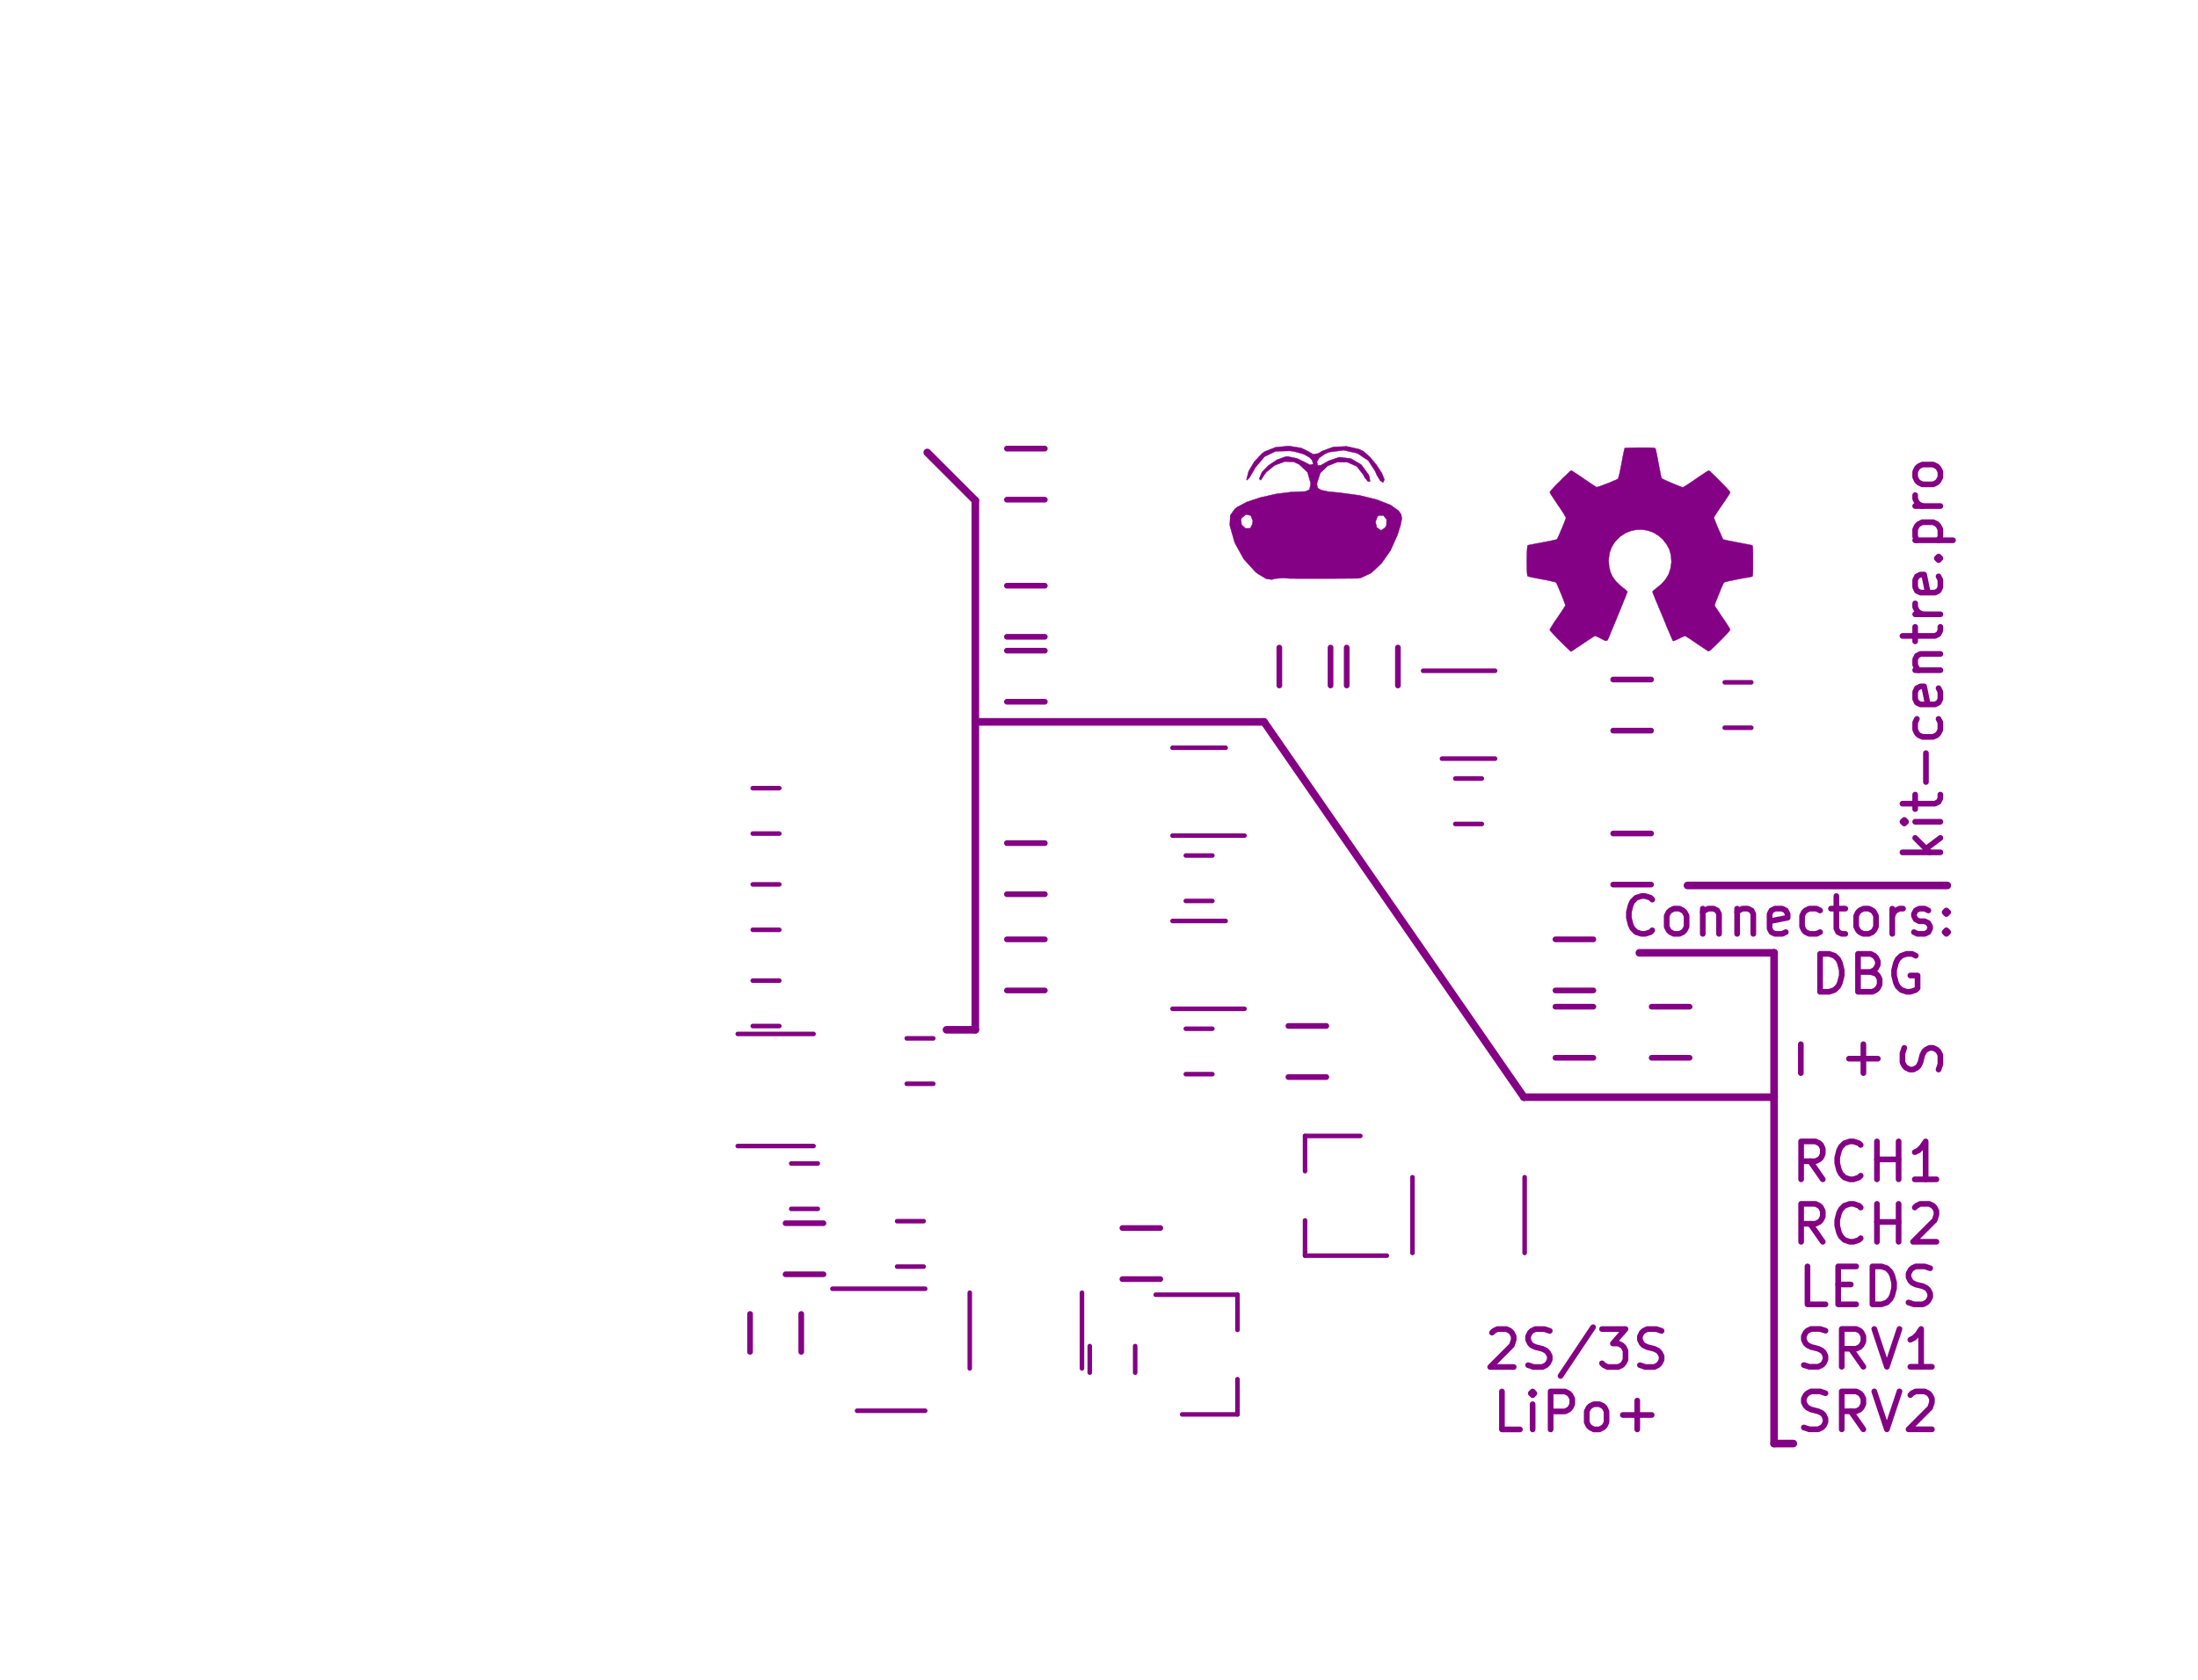 <?xml version="1.0" standalone="no"?>
 <!DOCTYPE svg PUBLIC "-//W3C//DTD SVG 1.1//EN" 
 "http://www.w3.org/Graphics/SVG/1.1/DTD/svg11.dtd"> 
<svg xmlns="http://www.w3.org/2000/svg" version="1.1" 
    width="5.801cm" height="4.435cm" viewBox="0 0 22840 17460 ">
<title>SVG Picture created as fly_led-B.SilkS.svg date 2017/03/24 21:05:44 </title>
  <desc>Picture generated by PCBNEW </desc>
<g style="fill:#000000; fill-opacity:1;stroke:#000000; stroke-opacity:1;
stroke-linecap:round; stroke-linejoin:round; "
 transform="translate(0 0) scale(1 1)">
</g>
<g style="fill:#840084; fill-opacity:0.0; 
stroke:#840084; stroke-width:-0; stroke-opacity:1; 
stroke-linecap:round; stroke-linejoin:round;">
</g>
<g style="fill:#840084; fill-opacity:0.0; 
stroke:#840084; stroke-width:78.74; stroke-opacity:1; 
stroke-linecap:round; stroke-linejoin:round;">
<path d="M20235 9201
L17535 9201
" />
<path d="M18435 15001
L18635 15001
" />
<path d="M18435 11401
L18435 15001
" />
<path d="M18435 9901
L17035 9901
" />
<path d="M18435 11401
L18435 9901
" />
<path d="M15835 11401
L18435 11401
" />
<path d="M13135 7501
L15835 11401
" />
<path d="M10135 7501
L13135 7501
" />
<path d="M10135 10701
L9835 10701
" />
<path d="M10135 5201
L10135 10701
" />
<path d="M9635 4701
L10135 5201
" />
</g>
<g style="fill:#840084; fill-opacity:0.0; 
stroke:#840084; stroke-width:59.055; stroke-opacity:1; 
stroke-linecap:round; stroke-linejoin:round;">
<path d="M20163 8857
L19769 8857
" />
<path d="M20013 8820
L20163 8707
" />
<path d="M19901 8707
L20051 8857
" />
<path d="M20163 8539
L19901 8539
" />
<path d="M19769 8539
L19788 8557
L19807 8539
L19788 8520
L19769 8539
L19807 8539
" />
<path d="M19901 8407
L19901 8257
" />
<path d="M19769 8351
L20107 8351
L20144 8332
L20163 8295
L20163 8257
" />
<path d="M20013 8126
L20013 7826
" />
<path d="M20144 7470
L20163 7507
L20163 7582
L20144 7620
L20126 7639
L20088 7657
L19976 7657
L19938 7639
L19919 7620
L19901 7582
L19901 7507
L19919 7470
" />
<path d="M20144 7151
L20163 7189
L20163 7264
L20144 7301
L20107 7320
L19957 7320
L19919 7301
L19901 7264
L19901 7189
L19919 7151
L19957 7132
L19994 7132
L20032 7320
" />
<path d="M19901 6964
L20163 6964
" />
<path d="M19938 6964
L19919 6945
L19901 6908
L19901 6851
L19919 6814
L19957 6795
L20163 6795
" />
<path d="M19901 6664
L19901 6514
" />
<path d="M19769 6608
L20107 6608
L20144 6589
L20163 6551
L20163 6514
" />
<path d="M20163 6383
L19901 6383
" />
<path d="M19976 6383
L19938 6364
L19919 6345
L19901 6308
L19901 6270
" />
<path d="M20144 5989
L20163 6026
L20163 6101
L20144 6139
L20107 6158
L19957 6158
L19919 6139
L19901 6101
L19901 6026
L19919 5989
L19957 5970
L19994 5970
L20032 6158
" />
<path d="M20126 5801
L20144 5783
L20163 5801
L20144 5820
L20126 5801
L20163 5801
" />
<path d="M19901 5614
L20294 5614
" />
<path d="M19919 5614
L19901 5576
L19901 5501
L19919 5464
L19938 5445
L19976 5426
L20088 5426
L20126 5445
L20144 5464
L20163 5501
L20163 5576
L20144 5614
" />
<path d="M20163 5258
L19901 5258
" />
<path d="M19976 5258
L19938 5239
L19919 5220
L19901 5183
L19901 5145
" />
<path d="M20163 4958
L20144 4995
L20126 5014
L20088 5033
L19976 5033
L19938 5014
L19919 4995
L19901 4958
L19901 4902
L19919 4864
L19938 4845
L19976 4827
L20088 4827
L20126 4845
L20144 4864
L20163 4902
L20163 4958
" />
<path d="M17169 9667
L17151 9686
L17095 9704
L17057 9704
L17001 9686
L16963 9648
L16945 9611
L16926 9536
L16926 9479
L16945 9404
L16963 9367
L17001 9329
L17057 9311
L17095 9311
L17151 9329
L17169 9348
" />
<path d="M17394 9704
L17357 9686
L17338 9667
L17319 9629
L17319 9517
L17338 9479
L17357 9461
L17394 9442
L17451 9442
L17488 9461
L17507 9479
L17526 9517
L17526 9629
L17507 9667
L17488 9686
L17451 9704
L17394 9704
" />
<path d="M17694 9442
L17694 9704
" />
<path d="M17694 9479
L17713 9461
L17751 9442
L17807 9442
L17844 9461
L17863 9498
L17863 9704
" />
<path d="M18051 9442
L18051 9704
" />
<path d="M18051 9479
L18069 9461
L18107 9442
L18163 9442
L18201 9461
L18219 9498
L18219 9704
" />
<path d="M18557 9686
L18519 9704
L18444 9704
L18407 9686
L18388 9648
L18388 9498
L18407 9461
L18444 9442
L18519 9442
L18557 9461
L18576 9498
L18576 9536
L18388 9573
" />
<path d="M18913 9686
L18876 9704
L18801 9704
L18763 9686
L18744 9667
L18726 9629
L18726 9517
L18744 9479
L18763 9461
L18801 9442
L18876 9442
L18913 9461
" />
<path d="M19026 9442
L19175 9442
" />
<path d="M19082 9311
L19082 9648
L19101 9686
L19138 9704
L19175 9704
" />
<path d="M19363 9704
L19325 9686
L19307 9667
L19288 9629
L19288 9517
L19307 9479
L19325 9461
L19363 9442
L19419 9442
L19457 9461
L19475 9479
L19494 9517
L19494 9629
L19475 9667
L19457 9686
L19419 9704
L19363 9704
" />
<path d="M19663 9704
L19663 9442
" />
<path d="M19663 9517
L19682 9479
L19700 9461
L19738 9442
L19775 9442
" />
<path d="M19888 9686
L19925 9704
L20000 9704
L20038 9686
L20057 9648
L20057 9629
L20038 9592
L20000 9573
L19944 9573
L19907 9554
L19888 9517
L19888 9498
L19907 9461
L19944 9442
L20000 9442
L20038 9461
" />
<path d="M20225 9667
L20244 9686
L20225 9704
L20207 9686
L20225 9667
L20225 9704
" />
<path d="M20225 9461
L20244 9479
L20225 9498
L20207 9479
L20225 9461
L20225 9498
" />
<path d="M18713 11151
L18713 10851
" />
<path d="M19363 11151
L19363 10851
" />
<path d="M19513 11001
L19213 11001
" />
<path d="M20144 11114
L20163 11058
L20163 10964
L20144 10926
L20125 10908
L20088 10889
L20050 10889
L20013 10908
L19994 10926
L19975 10964
L19956 11039
L19938 11076
L19919 11095
L19881 11114
L19844 11114
L19806 11095
L19788 11076
L19769 11039
L19769 10945
L19788 10889
" />
<path d="M18913 10306
L18913 9912
L19007 9912
L19063 9931
L19101 9968
L19119 10006
L19138 10081
L19138 10137
L19119 10212
L19101 10250
L19063 10287
L19007 10306
L18913 10306
" />
<path d="M19438 10100
L19494 10118
L19513 10137
L19532 10175
L19532 10231
L19513 10268
L19494 10287
L19457 10306
L19307 10306
L19307 9912
L19438 9912
L19476 9931
L19494 9950
L19513 9987
L19513 10025
L19494 10062
L19476 10081
L19438 10100
L19307 10100
" />
<path d="M19907 9931
L19869 9912
L19813 9912
L19757 9931
L19719 9968
L19701 10006
L19682 10081
L19682 10137
L19701 10212
L19719 10250
L19757 10287
L19813 10306
L19851 10306
L19907 10287
L19926 10268
L19926 10137
L19851 10137
" />
<path d="M18941 12255
L18810 12067
" />
<path d="M18716 12255
L18716 11861
L18866 11861
L18904 11880
L18923 11898
L18941 11936
L18941 11992
L18923 12030
L18904 12048
L18866 12067
L18716 12067
" />
<path d="M19335 12217
L19316 12236
L19260 12255
L19222 12255
L19166 12236
L19129 12198
L19110 12161
L19091 12086
L19091 12030
L19110 11955
L19129 11917
L19166 11880
L19222 11861
L19260 11861
L19316 11880
L19335 11898
" />
<path d="M19504 12255
L19504 11861
" />
<path d="M19504 12048
L19729 12048
" />
<path d="M19729 12255
L19729 11861
" />
<path d="M20122 12255
L19897 12255
" />
<path d="M20010 12255
L20010 11861
L19972 11917
L19935 11955
L19897 11973
" />
<path d="M18941 12904
L18810 12717
" />
<path d="M18716 12904
L18716 12510
L18866 12510
L18904 12529
L18923 12548
L18941 12585
L18941 12642
L18923 12679
L18904 12698
L18866 12717
L18716 12717
" />
<path d="M19335 12867
L19316 12885
L19260 12904
L19222 12904
L19166 12885
L19129 12848
L19110 12810
L19091 12735
L19091 12679
L19110 12604
L19129 12567
L19166 12529
L19222 12510
L19260 12510
L19316 12529
L19335 12548
" />
<path d="M19504 12904
L19504 12510
" />
<path d="M19504 12698
L19729 12698
" />
<path d="M19729 12904
L19729 12510
" />
<path d="M19897 12548
L19916 12529
L19954 12510
L20047 12510
L20085 12529
L20104 12548
L20122 12585
L20122 12623
L20104 12679
L19879 12904
L20122 12904
" />
<path d="M18969 13554
L18782 13554
L18782 13160
" />
<path d="M19101 13348
L19232 13348
" />
<path d="M19288 13554
L19101 13554
L19101 13160
L19288 13160
" />
<path d="M19457 13554
L19457 13160
L19551 13160
L19607 13179
L19644 13216
L19663 13254
L19682 13329
L19682 13385
L19663 13460
L19644 13498
L19607 13535
L19551 13554
L19457 13554
" />
<path d="M19832 13535
L19888 13554
L19982 13554
L20019 13535
L20038 13516
L20057 13479
L20057 13441
L20038 13404
L20019 13385
L19982 13366
L19907 13348
L19869 13329
L19851 13310
L19832 13273
L19832 13235
L19851 13198
L19869 13179
L19907 13160
L20000 13160
L20057 13179
" />
<path d="M18744 14185
L18801 14203
L18894 14203
L18932 14185
L18951 14166
L18969 14128
L18969 14091
L18951 14053
L18932 14035
L18894 14016
L18819 13997
L18782 13978
L18763 13960
L18744 13922
L18744 13885
L18763 13847
L18782 13828
L18819 13810
L18913 13810
L18969 13828
" />
<path d="M19363 14203
L19232 14016
" />
<path d="M19138 14203
L19138 13810
L19288 13810
L19326 13828
L19344 13847
L19363 13885
L19363 13941
L19344 13978
L19326 13997
L19288 14016
L19138 14016
" />
<path d="M19476 13810
L19607 14203
L19738 13810
" />
<path d="M20075 14203
L19851 14203
" />
<path d="M19963 14203
L19963 13810
L19926 13866
L19888 13903
L19851 13922
" />
<path d="M18744 14834
L18801 14853
L18894 14853
L18932 14834
L18951 14816
L18969 14778
L18969 14741
L18951 14703
L18932 14684
L18894 14666
L18819 14647
L18782 14628
L18763 14609
L18744 14572
L18744 14534
L18763 14497
L18782 14478
L18819 14459
L18913 14459
L18969 14478
" />
<path d="M19363 14853
L19232 14666
" />
<path d="M19138 14853
L19138 14459
L19288 14459
L19326 14478
L19344 14497
L19363 14534
L19363 14591
L19344 14628
L19326 14647
L19288 14666
L19138 14666
" />
<path d="M19476 14459
L19607 14853
L19738 14459
" />
<path d="M19851 14497
L19869 14478
L19907 14459
L20000 14459
L20038 14478
L20057 14497
L20075 14534
L20075 14572
L20057 14628
L19832 14853
L20075 14853
" />
<path d="M15504 13848
L15523 13830
L15560 13811
L15654 13811
L15691 13830
L15710 13848
L15729 13886
L15729 13923
L15710 13980
L15485 14205
L15729 14205
" />
<path d="M15879 14186
L15935 14205
L16029 14205
L16066 14186
L16085 14167
L16104 14130
L16104 14092
L16085 14055
L16066 14036
L16029 14017
L15954 13998
L15916 13980
L15898 13961
L15879 13923
L15879 13886
L15898 13848
L15916 13830
L15954 13811
L16047 13811
L16104 13830
" />
<path d="M16554 13792
L16216 14298
" />
<path d="M16647 13811
L16891 13811
L16760 13961
L16816 13961
L16854 13980
L16872 13998
L16891 14036
L16891 14130
L16872 14167
L16854 14186
L16816 14205
L16704 14205
L16666 14186
L16647 14167
" />
<path d="M17041 14186
L17097 14205
L17191 14205
L17229 14186
L17247 14167
L17266 14130
L17266 14092
L17247 14055
L17229 14036
L17191 14017
L17116 13998
L17079 13980
L17060 13961
L17041 13923
L17041 13886
L17060 13848
L17079 13830
L17116 13811
L17210 13811
L17266 13830
" />
<path d="M15794 14854
L15607 14854
L15607 14460
" />
<path d="M15926 14854
L15926 14592
" />
<path d="M15926 14460
L15907 14479
L15926 14498
L15944 14479
L15926 14460
L15926 14498
" />
<path d="M16113 14854
L16113 14460
L16263 14460
L16301 14479
L16319 14498
L16338 14535
L16338 14592
L16319 14629
L16301 14648
L16263 14667
L16113 14667
" />
<path d="M16563 14854
L16526 14835
L16507 14817
L16488 14779
L16488 14667
L16507 14629
L16526 14610
L16563 14592
L16619 14592
L16657 14610
L16676 14629
L16694 14667
L16694 14779
L16676 14817
L16657 14835
L16619 14854
L16563 14854
" />
<path d="M16863 14704
L17163 14704
" />
<path d="M17013 14854
L17013 14554
" />
</g>
<g style="fill:#840084; fill-opacity:0.0; 
stroke:#840084; stroke-width:47.244; stroke-opacity:1; 
stroke-linecap:round; stroke-linejoin:round;">
<path d="M11796 13988
L11796 14264
" />
<path d="M11324 14264
L11324 13988
" />
<path d="M12598 11162
L12322 11162
" />
<path d="M12322 10690
L12598 10690
" />
<path d="M9598 13162
L9322 13162
" />
<path d="M9322 12690
L9598 12690
" />
<path d="M15122 8090
L15398 8090
" />
<path d="M15398 8562
L15122 8562
" />
<path d="M7822 9190
L8098 9190
" />
<path d="M8098 9662
L7822 9662
" />
<path d="M7822 10190
L8098 10190
" />
<path d="M8098 10662
L7822 10662
" />
<path d="M7822 8190
L8098 8190
" />
<path d="M8098 8662
L7822 8662
" />
<path d="M8498 12562
L8222 12562
" />
<path d="M8222 12090
L8498 12090
" />
<path d="M9422 10790
L9698 10790
" />
<path d="M9698 11262
L9422 11262
" />
<path d="M18198 7562
L17922 7562
" />
<path d="M17922 7090
L18198 7090
" />
<path d="M8906 14660
L9614 14660
" />
<path d="M9614 13392
L8650 13392
" />
<path d="M12859 14698
L12859 14332
" />
<path d="M12859 13454
L12859 13820
" />
<path d="M12859 13454
L12009 13454
" />
<path d="M12859 14698
L12284 14698
" />
</g>
<g style="fill:#840084; fill-opacity:0.0; 
stroke:#840084; stroke-width:59.055; stroke-opacity:1; 
stroke-linecap:round; stroke-linejoin:round;">
<path d="M10463 4661
L10857 4661
" />
<path d="M10857 5192
L10463 5192
" />
<path d="M10857 6617
L10463 6617
" />
<path d="M10463 6086
L10857 6086
" />
<path d="M13994 7123
L13994 6729
" />
<path d="M14526 6729
L14526 7123
" />
<path d="M10857 7292
L10463 7292
" />
<path d="M10463 6761
L10857 6761
" />
<path d="M13294 7123
L13294 6729
" />
<path d="M13826 6729
L13826 7123
" />
<path d="M11663 12761
L12057 12761
" />
<path d="M12057 13292
L11663 13292
" />
<path d="M10463 8761
L10857 8761
" />
<path d="M10857 9292
L10463 9292
" />
<path d="M10463 9761
L10857 9761
" />
<path d="M10857 10292
L10463 10292
" />
<path d="M8557 13242
L8163 13242
" />
<path d="M8163 12711
L8557 12711
" />
<path d="M8326 13654
L8326 14048
" />
<path d="M7794 14048
L7794 13654
" />
<path d="M17157 9192
L16763 9192
" />
<path d="M16763 8661
L17157 8661
" />
<path d="M17557 10992
L17163 10992
" />
<path d="M17163 10461
L17557 10461
" />
<path d="M16557 10292
L16163 10292
" />
<path d="M16163 9761
L16557 9761
" />
<path d="M13388 10661
L13782 10661
" />
<path d="M13782 11192
L13388 11192
" />
<path d="M16557 10992
L16163 10992
" />
<path d="M16163 10461
L16557 10461
" />
<path d="M17157 7592
L16763 7592
" />
<path d="M16763 7061
L17157 7061
" />
</g>
<g style="fill:#840084; fill-opacity:0.0; 
stroke:#840084; stroke-width:47.244; stroke-opacity:1; 
stroke-linecap:round; stroke-linejoin:round;">
<path d="M15536 6970
L14788 6970
" />
<path d="M14984 7883
L15536 7883
" />
<path d="M12184 10483
L12932 10483
" />
<path d="M12736 9570
L12184 9570
" />
<path d="M13561 11804
L13561 12170
" />
<path d="M13561 13048
L13561 12682
" />
<path d="M13561 13048
L14411 13048
" />
<path d="M13561 11804
L14136 11804
" />
</g>
<g style="fill:#840084; fill-opacity:1.0; 
stroke:#840084; stroke-width:3.937; stroke-opacity:1; 
stroke-linecap:round; stroke-linejoin:round;">
<polyline style="fill-rule:evenodd;"
points="13522,4655
13584,4685
13646,4720
13697,4712
13740,4686
13855,4644
13993,4638
14123,4667
14169,4690
14235,4748
14304,4831
14359,4916
14385,4980
14385,4985
14372,5014
14342,4994
14307,4936
14292,4900
14218,4785
14103,4709
13963,4678
13815,4697
13770,4715
13708,4758
13685,4798
13693,4836
13726,4834
13797,4793
13803,4789
13917,4750
14038,4765
14145,4828
14221,4931
14229,4951
14237,5001
14216,5004
14182,4964
14168,4935
14099,4846
14002,4803
13896,4802
13796,4841
13720,4914
13686,5019
13685,5036
13693,5070
13728,5092
13802,5108
13927,5120
14131,5148
14309,5192
14449,5247
14532,5306
14560,5345
14567,5389
14553,5459
14522,5558
14450,5719
14355,5855
14247,5955
14138,6006
14104,6010
13964,6011
13804,6012
13685,6012
13502,6012
13404,6011
13329,6006
13327,6006
13246,6013
13218,6022
13159,6015
13072,5963
13046,5943
12924,5809
12831,5641
12781,5467
12779,5447
12782,5396
12896,5396
12901,5451
12942,5490
12992,5489
13014,5446
13017,5422
14293,5422
14307,5481
14349,5510
14352,5510
14393,5483
14407,5457
14408,5396
14375,5356
14328,5357
14314,5367
14293,5422
13017,5422
13018,5408
12996,5356
12948,5346
12903,5381
12896,5396
12782,5396
12784,5354
12832,5288
12856,5269
12955,5216
13098,5169
13261,5132
13421,5112
13477,5110
13566,5106
13607,5087
13618,5040
13618,5015
13587,4908
13501,4826
13444,4799
13350,4796
13246,4835
13160,4904
13135,4938
13101,4990
13087,4978
13086,4971
13113,4906
13181,4836
13270,4777
13358,4745
13380,4743
13478,4763
13546,4796
13613,4830
13647,4822
13634,4781
13611,4755
13547,4719
13447,4691
13406,4685
13256,4689
13140,4745
13045,4858
13020,4902
12981,4967
12956,4990
12953,4983
12975,4896
13034,4797
13114,4712
13141,4692
13256,4647
13393,4634
13522,4655
" /> 
<polyline style="fill-rule:evenodd;"
points="17090,4651
17127,4651
17154,4652
17174,4653
17187,4654
17195,4656
17200,4659
17202,4662
17204,4665
17206,4675
17211,4696
17217,4725
17224,4760
17231,4799
17235,4820
17243,4861
17250,4897
17256,4929
17261,4952
17265,4966
17266,4969
17273,4974
17289,4982
17312,4993
17341,5006
17371,5019
17403,5032
17432,5044
17458,5054
17477,5061
17487,5064
17487,5064
17494,5060
17510,5051
17533,5036
17562,5017
17595,4995
17622,4976
17657,4952
17690,4931
17717,4912
17738,4899
17752,4891
17756,4889
17763,4893
17777,4905
17796,4923
17820,4946
17846,4972
17873,4999
17900,5027
17925,5053
17947,5076
17964,5095
17975,5108
17979,5114
17976,5122
17967,5138
17952,5162
17931,5194
17902,5236
17867,5287
17850,5312
17834,5336
17821,5357
17812,5372
17810,5378
17812,5386
17819,5404
17828,5428
17840,5457
17853,5488
17867,5520
17880,5549
17891,5575
17900,5594
17905,5604
17906,5605
17913,5607
17930,5611
17956,5617
17989,5623
18028,5631
18054,5636
18095,5644
18133,5651
18165,5657
18189,5662
18204,5665
18207,5666
18210,5669
18212,5677
18214,5691
18215,5711
18216,5741
18216,5780
18216,5829
18216,5878
18216,5916
18215,5944
18214,5964
18213,5977
18211,5985
18209,5989
18205,5991
18194,5994
18175,5998
18150,6002
18138,6004
18077,6015
18028,6025
17988,6033
17958,6039
17937,6045
17922,6049
17914,6053
17912,6055
17908,6063
17900,6081
17889,6105
17877,6135
17864,6167
17851,6199
17839,6230
17828,6256
17821,6277
17817,6289
17816,6291
17820,6297
17829,6312
17844,6334
17863,6362
17884,6395
17897,6414
17921,6448
17941,6479
17959,6506
17971,6527
17978,6540
17979,6543
17974,6551
17962,6566
17943,6588
17917,6615
17887,6646
17870,6663
17836,6697
17810,6722
17790,6741
17775,6754
17765,6762
17758,6765
17752,6765
17747,6764
17747,6764
17738,6758
17720,6746
17696,6730
17666,6710
17633,6688
17625,6682
17592,6660
17563,6640
17538,6624
17520,6613
17510,6608
17509,6608
17500,6610
17484,6618
17461,6628
17446,6636
17421,6648
17400,6657
17388,6660
17384,6660
17381,6653
17373,6636
17362,6610
17348,6577
17331,6538
17313,6496
17307,6479
17287,6431
17267,6382
17247,6336
17230,6294
17215,6259
17204,6232
17203,6231
17192,6202
17182,6177
17175,6159
17172,6149
17172,6148
17177,6141
17190,6129
17208,6115
17212,6112
17266,6067
17309,6018
17340,5965
17359,5907
17368,5845
17368,5829
17363,5767
17347,5709
17319,5656
17279,5606
17279,5605
17232,5564
17180,5533
17124,5513
17066,5503
17007,5504
16948,5516
16892,5538
16840,5572
16823,5587
16779,5633
16747,5686
16726,5743
16717,5805
16716,5826
16721,5888
16734,5944
16758,5995
16793,6042
16839,6086
16866,6108
16886,6123
16901,6137
16909,6147
16910,6149
16908,6156
16901,6174
16891,6201
16877,6235
16861,6275
16843,6319
16828,6356
16808,6405
16788,6453
16770,6497
16754,6536
16740,6568
16731,6592
16727,6601
16715,6630
16706,6649
16696,6658
16684,6658
16666,6651
16641,6638
16638,6636
16614,6624
16593,6614
16580,6609
16575,6608
16568,6611
16552,6620
16529,6635
16500,6654
16467,6676
16448,6689
16414,6712
16383,6732
16358,6749
16338,6762
16327,6769
16325,6770
16319,6766
16306,6754
16287,6736
16262,6712
16234,6684
16212,6662
16182,6632
16155,6604
16133,6580
16116,6561
16106,6548
16104,6544
16107,6536
16117,6519
16132,6495
16150,6466
16173,6433
16185,6416
16208,6382
16229,6351
16246,6325
16258,6305
16265,6293
16266,6290
16264,6282
16258,6263
16248,6238
16237,6208
16224,6176
16210,6143
16197,6112
16186,6086
16177,6066
16171,6054
16170,6052
16162,6049
16143,6044
16116,6038
16082,6030
16043,6023
16022,6019
15981,6011
15945,6004
15914,5998
15890,5992
15877,5988
15874,5987
15871,5979
15869,5961
15867,5934
15866,5901
15866,5865
15865,5826
15866,5787
15867,5751
15868,5718
15870,5692
15872,5674
15875,5666
15875,5666
15883,5664
15902,5660
15929,5655
15964,5648
16003,5641
16029,5636
16070,5628
16107,5621
16138,5614
16161,5609
16175,5605
16179,5604
16183,5595
16192,5578
16203,5553
16215,5524
16229,5493
16242,5461
16254,5432
16263,5407
16270,5389
16272,5380
16272,5380
16269,5372
16259,5355
16245,5331
16226,5302
16204,5269
16190,5249
16167,5214
16146,5183
16128,5155
16114,5134
16107,5121
16105,5118
16106,5112
16113,5101
16127,5085
16147,5062
16175,5033
16211,4998
16241,4967
16269,4941
16292,4918
16311,4901
16323,4891
16327,4889
16334,4892
16350,4902
16373,4917
16402,4936
16435,4958
16458,4974
16493,4998
16525,5020
16553,5038
16574,5052
16587,5060
16591,5062
16600,5060
16617,5055
16642,5046
16671,5035
16703,5023
16734,5011
16763,4998
16788,4988
16806,4979
16814,4974
16817,4966
16822,4948
16829,4920
16836,4886
16844,4847
16850,4815
16858,4773
16865,4735
16872,4702
16877,4677
16881,4662
16882,4657
16889,4655
16907,4654
16935,4653
16970,4652
17012,4651
17042,4651
17090,4651
" /> 
</g>
<g style="fill:#840084; fill-opacity:1.0; 
stroke:#840084; stroke-width:47.244; stroke-opacity:1; 
stroke-linecap:round; stroke-linejoin:round;">
</g>
<g style="fill:#840084; fill-opacity:0.0; 
stroke:#840084; stroke-width:47.244; stroke-opacity:1; 
stroke-linecap:round; stroke-linejoin:round;">
<path d="M12598 9362
L12322 9362
" />
<path d="M12322 8890
L12598 8890
" />
<path d="M12184 8683
L12932 8683
" />
<path d="M12736 7770
L12184 7770
" />
<path d="M11243 14220
L11243 13433
" />
<path d="M10077 13433
L10077 14220
" />
<path d="M7666 11909
L8454 11909
" />
<path d="M8454 10744
L7666 10744
" />
<path d="M15843 13020
L15843 12233
" />
<path d="M14677 12233
L14677 13020
" />
</g> 
</svg>
